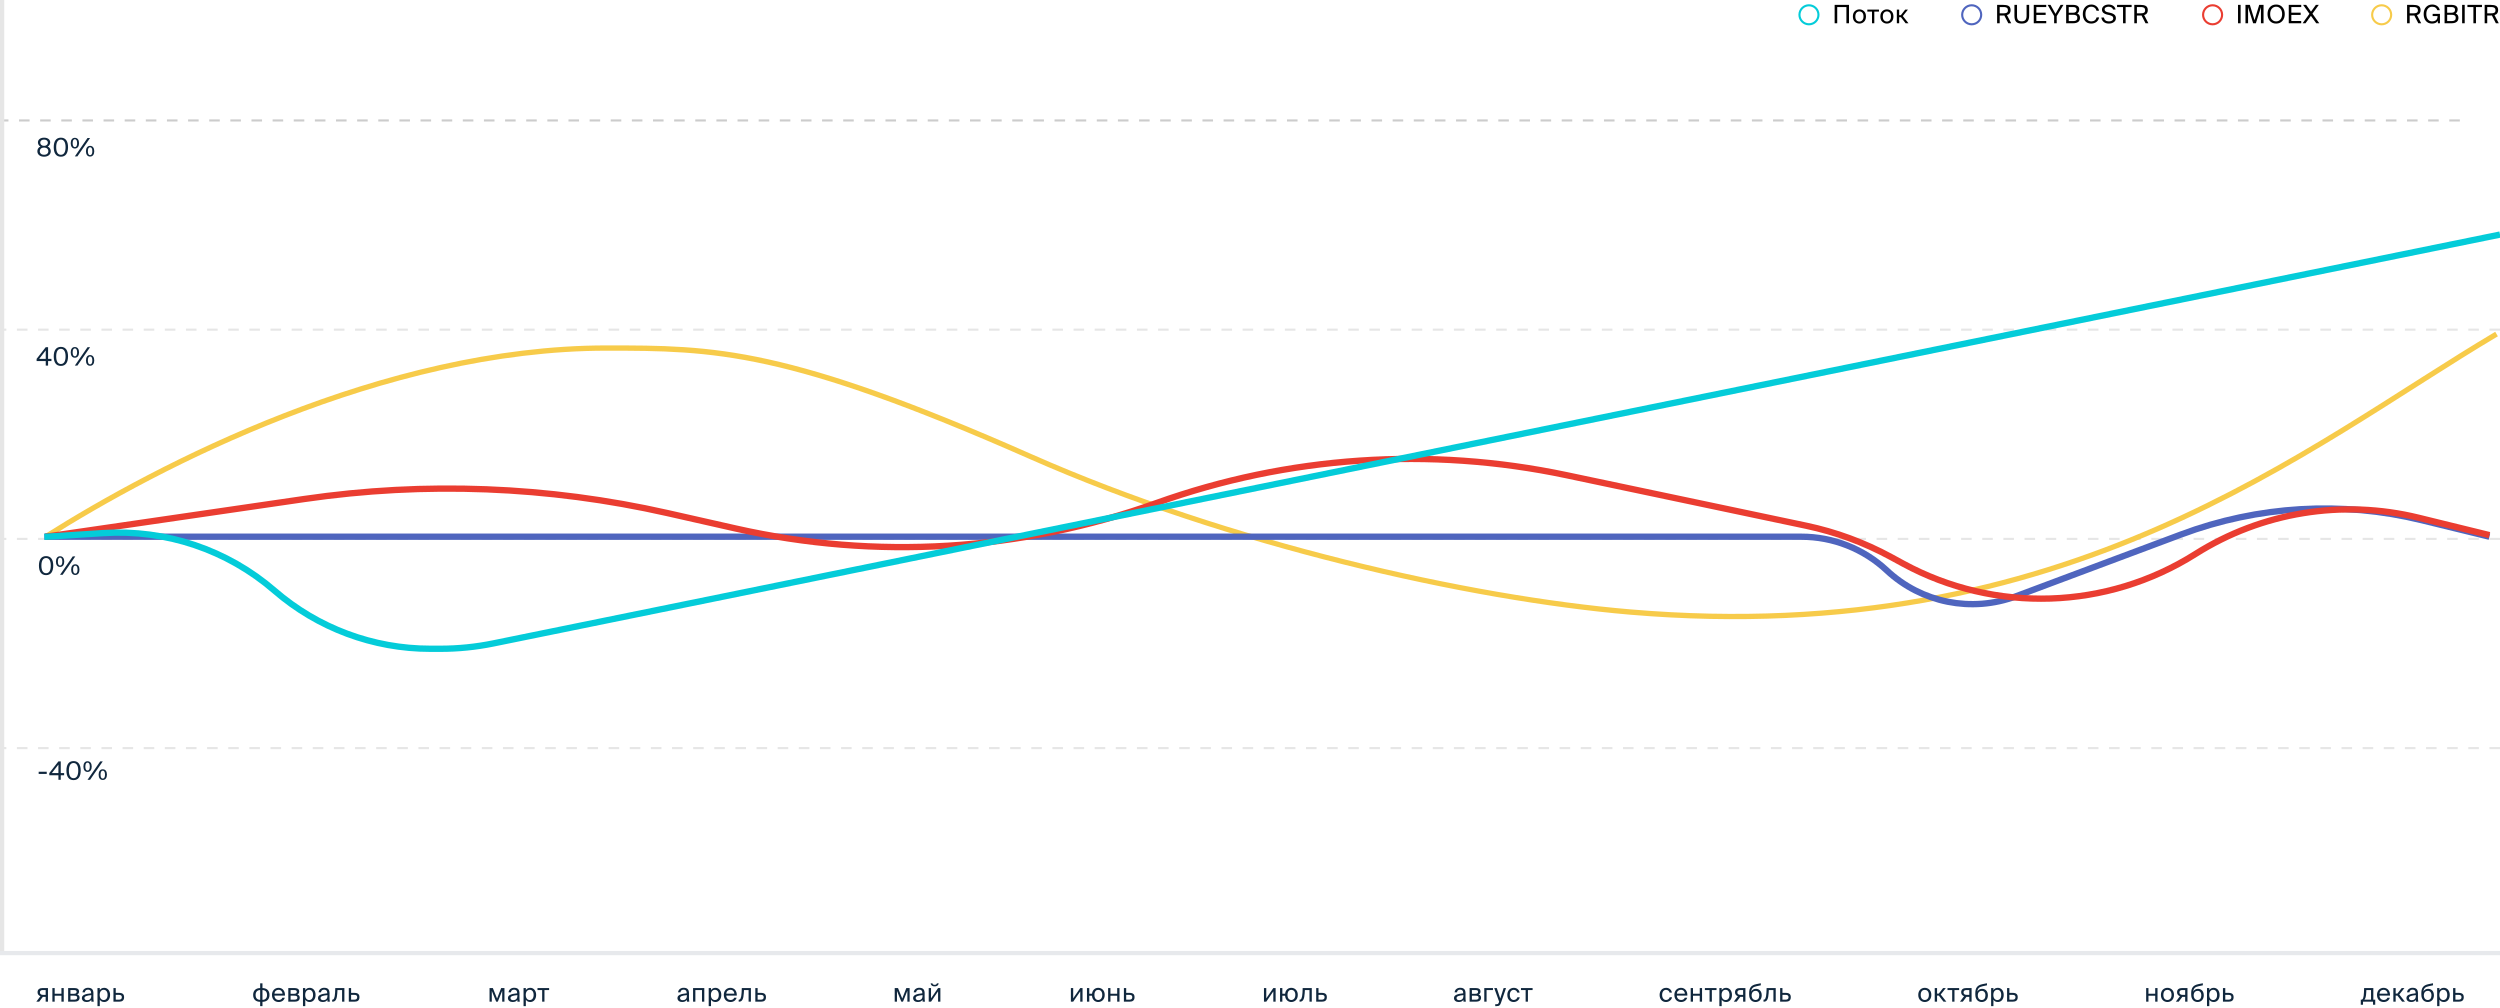 <svg width="1183" height="477" viewBox="0 0 1183 477" fill="none" xmlns="http://www.w3.org/2000/svg">
<g clip-path="url(#clip0_2348_8820)">
<path opacity="0.1" d="M1 0L1 450" stroke="black" stroke-width="2"/>
<path opacity="0.1" d="M1183 255L2 255" stroke="black" stroke-dasharray="5 5"/>
<path opacity="0.1" d="M1183 156L2 156" stroke="black" stroke-dasharray="5 5"/>
<path opacity="0.2" d="M1164 57L2 57" stroke="black" stroke-dasharray="5 5"/>
<path opacity="0.1" d="M1183 354L2 354" stroke="black" stroke-dasharray="5 5"/>
<path d="M22.258 255.034C75.339 221.473 181.754 165.958 287.036 165.958V163.435C180.999 163.435 74.082 219.328 21 252.889L22.258 255.034ZM287.036 165.958C312.445 165.958 333.703 166.084 363.011 172.519C392.319 178.954 429.677 191.823 487.161 217.183L488.167 214.912C430.557 189.426 393.073 176.556 363.514 169.996C333.954 163.435 312.445 163.435 287.036 163.435V165.958ZM487.161 217.183C581.374 258.819 695.21 284.305 771.185 290.866L771.436 288.343C695.587 281.908 582.003 256.422 488.167 214.912L487.161 217.183ZM771.185 290.866C979.234 308.53 1092.44 212.262 1182 159.145L1180.74 157C1090.93 210.244 978.479 306.007 771.436 288.343L771.185 290.866Z" fill="#F7CB4A"/>
<path d="M21 253.977H852.388C867.407 253.977 881.864 259.68 892.838 269.932V269.932C909.275 285.289 932.991 290.014 954.058 282.128L1032.1 252.917C1068.51 239.288 1108.19 236.931 1145.95 246.153L1178 253.977" stroke="#4F65BE" stroke-width="3"/>
<path d="M21.5 254L143.905 236.137C201.146 227.784 259.435 230.04 315.859 242.793L348.239 250.112C414.377 265.061 483.405 260.87 547.249 238.03V238.03C609.442 215.78 676.588 211.216 741.219 224.847L854.616 248.761C868.638 251.718 882.156 256.696 894.746 263.539L900.564 266.701C944.077 290.349 996.977 288.615 1038.85 262.17V262.17C1070.25 242.338 1108.36 236.134 1144.43 244.984L1178 253.22" stroke="#EA3D31" stroke-width="3"/>
<path d="M21 254.047L48.927 252.257C78.452 250.364 107.537 260.153 129.908 279.513V279.513C150.395 297.242 176.582 307 203.676 307H208.377C216.782 307 225.166 306.155 233.401 304.477L1183 111" stroke="#04CCD9" stroke-width="3"/>
<path d="M22.116 366.228V365.196H18.3V366.228H22.116ZM27.646 361.8V365.82H24.538L27.646 361.8ZM30.346 365.82H28.75V360.3H27.634L23.326 365.82V366.852H27.646V369H28.75V366.852H30.346V365.82ZM37.03 364.644C37.03 367.08 36.19 368.244 34.81 368.244C33.43 368.244 32.59 367.08 32.59 364.644C32.59 362.232 33.43 361.056 34.81 361.056C36.166 361.056 37.03 362.232 37.03 364.644ZM38.194 364.644C38.194 361.896 37.126 360.144 34.81 360.144C32.494 360.144 31.426 361.896 31.426 364.644C31.426 367.392 32.494 369.156 34.81 369.156C37.126 369.156 38.194 367.392 38.194 364.644ZM41.423 365.28C42.731 365.28 43.403 364.236 43.403 362.748C43.403 361.26 42.731 360.216 41.423 360.216C40.127 360.216 39.467 361.26 39.467 362.748C39.467 364.236 40.127 365.28 41.423 365.28ZM41.423 364.62C40.751 364.62 40.379 363.948 40.379 362.748C40.379 361.548 40.751 360.864 41.423 360.864C42.131 360.864 42.491 361.548 42.491 362.748C42.491 363.948 42.131 364.62 41.423 364.62ZM42.623 369L48.623 360.3H47.411L41.411 369H42.623ZM48.623 369.084C49.931 369.084 50.603 368.04 50.603 366.552C50.603 365.064 49.931 364.02 48.623 364.02C47.327 364.02 46.667 365.064 46.667 366.552C46.667 368.04 47.327 369.084 48.623 369.084ZM48.623 368.424C47.951 368.424 47.579 367.752 47.579 366.552C47.579 365.352 47.951 364.668 48.623 364.668C49.331 364.668 49.691 365.352 49.691 366.552C49.691 367.752 49.331 368.424 48.623 368.424Z" fill="#10273D"/>
<path d="M22.7 467.544H20.168C18.68 467.544 17.768 468.204 17.768 469.536C17.768 470.496 18.32 471.12 19.136 471.396L17.18 474H18.536L20.288 471.696C20.348 471.708 20.408 471.708 20.468 471.708H21.608V474H22.7V467.544ZM21.608 468.492V470.76H20.324C19.568 470.76 18.884 470.484 18.884 469.608C18.884 468.828 19.424 468.492 20.228 468.492H21.608ZM30.161 474V467.544H29.069V470.232H25.877V467.544H24.785V474H25.877V471.18H29.069V474H30.161ZM32.244 467.544V474H35.244C36.624 474 37.668 473.46 37.668 472.116C37.668 471.252 37.176 470.796 36.504 470.604C37.104 470.352 37.404 469.872 37.404 469.188C37.404 467.88 36.348 467.544 35.052 467.544H32.244ZM33.336 470.256V468.492H34.944C35.76 468.492 36.264 468.636 36.264 469.308C36.264 470.04 35.784 470.256 34.98 470.256H33.336ZM33.336 471.156H35.04C36.048 471.156 36.528 471.384 36.528 472.104C36.528 472.776 36.036 473.052 35.076 473.052H33.336V471.156ZM43.195 471.3C43.195 472.824 42.223 473.292 41.203 473.292C40.423 473.292 39.955 472.884 39.955 472.272C39.955 471.384 41.215 471.084 43.195 470.892V471.3ZM40.963 474.156C42.115 474.156 42.775 473.784 43.171 473.112C43.183 473.496 43.219 473.76 43.255 474H44.359C44.227 473.388 44.179 472.656 44.191 471.564L44.203 470.076C44.215 468.252 43.423 467.412 41.635 467.412C40.387 467.412 39.139 468.192 39.043 469.584H40.171C40.219 468.78 40.735 468.3 41.647 468.3C42.463 468.3 43.111 468.684 43.111 469.872V470.028C40.471 470.316 38.743 470.772 38.743 472.296C38.743 473.484 39.751 474.156 40.963 474.156ZM46.13 467.544V476.1H47.222V473.028C47.618 473.712 48.29 474.156 49.334 474.156C50.822 474.156 52.094 472.944 52.094 470.796C52.094 468.684 50.822 467.436 49.334 467.436C48.29 467.436 47.618 467.88 47.222 468.564V467.544H46.13ZM47.174 470.796C47.174 469.092 48.086 468.372 49.058 468.372C50.174 468.372 50.906 469.248 50.906 470.796C50.906 472.344 50.174 473.22 49.058 473.22C48.086 473.22 47.174 472.5 47.174 470.796ZM54.775 469.824V467.544H53.683V474H56.299C57.787 474 58.723 473.46 58.723 471.864C58.723 470.484 58.003 469.824 56.311 469.824H54.775ZM54.775 473.052V470.772H56.179C57.151 470.772 57.655 471.012 57.655 471.864C57.655 472.728 57.163 473.052 56.203 473.052H54.775Z" fill="#10273D"/>
<path d="M124.2 465.3H123.108V467.556C121.236 467.556 119.784 468.6 119.784 470.796C119.784 473.064 121.236 474.06 123.108 474.06V476.1H124.2V474.06C126.06 474.06 127.524 473.064 127.524 470.796C127.524 468.6 126.084 467.556 124.2 467.556V465.3ZM123.108 473.124C121.824 473.124 120.948 472.404 120.948 470.832C120.948 469.248 121.86 468.492 123.108 468.492V473.124ZM124.2 468.492C125.484 468.492 126.36 469.248 126.36 470.832C126.36 472.404 125.448 473.124 124.2 473.124V468.492ZM134.84 471.132C134.972 469.08 133.808 467.436 131.828 467.436C130.064 467.436 128.696 468.732 128.696 470.784C128.696 472.692 129.824 474.156 131.864 474.156C133.436 474.156 134.468 473.232 134.756 472.128H133.628C133.352 472.764 132.824 473.196 131.864 473.196C130.916 473.196 129.908 472.524 129.872 471.132H134.84ZM131.828 468.372C132.992 468.372 133.652 469.284 133.688 470.196H129.884C129.98 468.9 130.868 468.372 131.828 468.372ZM136.424 467.544V474H139.424C140.804 474 141.848 473.46 141.848 472.116C141.848 471.252 141.356 470.796 140.684 470.604C141.284 470.352 141.584 469.872 141.584 469.188C141.584 467.88 140.528 467.544 139.232 467.544H136.424ZM137.516 470.256V468.492H139.124C139.94 468.492 140.444 468.636 140.444 469.308C140.444 470.04 139.964 470.256 139.16 470.256H137.516ZM137.516 471.156H139.22C140.228 471.156 140.708 471.384 140.708 472.104C140.708 472.776 140.216 473.052 139.256 473.052H137.516V471.156ZM143.367 467.544V476.1H144.459V473.028C144.855 473.712 145.527 474.156 146.571 474.156C148.059 474.156 149.331 472.944 149.331 470.796C149.331 468.684 148.059 467.436 146.571 467.436C145.527 467.436 144.855 467.88 144.459 468.564V467.544H143.367ZM144.411 470.796C144.411 469.092 145.323 468.372 146.295 468.372C147.411 468.372 148.143 469.248 148.143 470.796C148.143 472.344 147.411 473.22 146.295 473.22C145.323 473.22 144.411 472.5 144.411 470.796ZM154.928 471.3C154.928 472.824 153.956 473.292 152.936 473.292C152.156 473.292 151.688 472.884 151.688 472.272C151.688 471.384 152.948 471.084 154.928 470.892V471.3ZM152.696 474.156C153.848 474.156 154.508 473.784 154.904 473.112C154.916 473.496 154.952 473.76 154.988 474H156.092C155.96 473.388 155.912 472.656 155.924 471.564L155.936 470.076C155.948 468.252 155.156 467.412 153.368 467.412C152.12 467.412 150.872 468.192 150.776 469.584H151.904C151.952 468.78 152.468 468.3 153.38 468.3C154.196 468.3 154.844 468.684 154.844 469.872V470.028C152.204 470.316 150.476 470.772 150.476 472.296C150.476 473.484 151.484 474.156 152.696 474.156ZM162.963 467.544H158.655L158.559 469.752C158.427 472.428 157.875 473.052 157.299 473.052H157.179V474H157.383C158.883 474 159.447 472.656 159.603 470.052L159.699 468.492H161.871V474H162.963V467.544ZM166.144 469.824V467.544H165.052V474H167.668C169.156 474 170.092 473.46 170.092 471.864C170.092 470.484 169.372 469.824 167.68 469.824H166.144ZM166.144 473.052V470.772H167.548C168.52 470.772 169.024 471.012 169.024 471.864C169.024 472.728 168.532 473.052 167.572 473.052H166.144Z" fill="#10273D"/>
<path d="M238.707 467.544H237.147L235.215 472.512L233.211 467.544H231.651V474H232.719V468.888L234.783 474H235.563L237.639 468.816V474H238.707V467.544ZM244.805 471.3C244.805 472.824 243.833 473.292 242.813 473.292C242.033 473.292 241.565 472.884 241.565 472.272C241.565 471.384 242.825 471.084 244.805 470.892V471.3ZM242.573 474.156C243.725 474.156 244.385 473.784 244.781 473.112C244.793 473.496 244.829 473.76 244.865 474H245.969C245.837 473.388 245.789 472.656 245.801 471.564L245.813 470.076C245.825 468.252 245.033 467.412 243.245 467.412C241.997 467.412 240.749 468.192 240.653 469.584H241.781C241.829 468.78 242.345 468.3 243.257 468.3C244.073 468.3 244.721 468.684 244.721 469.872V470.028C242.081 470.316 240.353 470.772 240.353 472.296C240.353 473.484 241.361 474.156 242.573 474.156ZM247.74 467.544V476.1H248.832V473.028C249.228 473.712 249.9 474.156 250.944 474.156C252.432 474.156 253.704 472.944 253.704 470.796C253.704 468.684 252.432 467.436 250.944 467.436C249.9 467.436 249.228 467.88 248.832 468.564V467.544H247.74ZM248.784 470.796C248.784 469.092 249.696 468.372 250.668 468.372C251.784 468.372 252.516 469.248 252.516 470.796C252.516 472.344 251.784 473.22 250.668 473.22C249.696 473.22 248.784 472.5 248.784 470.796ZM259.846 468.492V467.544H254.338V468.492H256.546V474H257.638V468.492H259.846Z" fill="#10273D"/>
<path d="M325.023 471.3C325.023 472.824 324.051 473.292 323.031 473.292C322.251 473.292 321.783 472.884 321.783 472.272C321.783 471.384 323.043 471.084 325.023 470.892V471.3ZM322.791 474.156C323.943 474.156 324.603 473.784 324.999 473.112C325.011 473.496 325.047 473.76 325.083 474H326.187C326.055 473.388 326.007 472.656 326.019 471.564L326.031 470.076C326.043 468.252 325.251 467.412 323.463 467.412C322.215 467.412 320.967 468.192 320.871 469.584H321.999C322.047 468.78 322.563 468.3 323.475 468.3C324.291 468.3 324.939 468.684 324.939 469.872V470.028C322.299 470.316 320.571 470.772 320.571 472.296C320.571 473.484 321.579 474.156 322.791 474.156ZM333.274 467.544H327.958V474H329.05V468.492H332.182V474H333.274V467.544ZM335.358 467.544V476.1H336.45V473.028C336.846 473.712 337.518 474.156 338.562 474.156C340.05 474.156 341.322 472.944 341.322 470.796C341.322 468.684 340.05 467.436 338.562 467.436C337.518 467.436 336.846 467.88 336.45 468.564V467.544H335.358ZM336.402 470.796C336.402 469.092 337.314 468.372 338.286 468.372C339.402 468.372 340.134 469.248 340.134 470.796C340.134 472.344 339.402 473.22 338.286 473.22C337.314 473.22 336.402 472.5 336.402 470.796ZM348.644 471.132C348.776 469.08 347.612 467.436 345.632 467.436C343.868 467.436 342.5 468.732 342.5 470.784C342.5 472.692 343.628 474.156 345.668 474.156C347.24 474.156 348.272 473.232 348.56 472.128H347.432C347.156 472.764 346.628 473.196 345.668 473.196C344.72 473.196 343.712 472.524 343.676 471.132H348.644ZM345.632 468.372C346.796 468.372 347.456 469.284 347.492 470.196H343.688C343.784 468.9 344.672 468.372 345.632 468.372ZM355.329 467.544H351.021L350.925 469.752C350.793 472.428 350.241 473.052 349.665 473.052H349.545V474H349.749C351.249 474 351.813 472.656 351.969 470.052L352.065 468.492H354.237V474H355.329V467.544ZM358.51 469.824V467.544H357.418V474H360.034C361.522 474 362.458 473.46 362.458 471.864C362.458 470.484 361.738 469.824 360.046 469.824H358.51ZM358.51 473.052V470.772H359.914C360.886 470.772 361.39 471.012 361.39 471.864C361.39 472.728 360.898 473.052 359.938 473.052H358.51Z" fill="#10273D"/>
<path d="M430.435 467.544H428.875L426.943 472.512L424.939 467.544H423.379V474H424.447V468.888L426.511 474H427.291L429.367 468.816V474H430.435V467.544ZM436.533 471.3C436.533 472.824 435.561 473.292 434.541 473.292C433.761 473.292 433.293 472.884 433.293 472.272C433.293 471.384 434.553 471.084 436.533 470.892V471.3ZM434.301 474.156C435.453 474.156 436.113 473.784 436.509 473.112C436.521 473.496 436.557 473.76 436.593 474H437.697C437.565 473.388 437.517 472.656 437.529 471.564L437.541 470.076C437.553 468.252 436.761 467.412 434.973 467.412C433.725 467.412 432.477 468.192 432.381 469.584H433.509C433.557 468.78 434.073 468.3 434.985 468.3C435.801 468.3 436.449 468.684 436.449 469.872V470.028C433.809 470.316 432.081 470.772 432.081 472.296C432.081 473.484 433.089 474.156 434.301 474.156ZM443.332 465.3C443.284 465.684 442.984 466.032 442.276 466.032C441.568 466.032 441.28 465.684 441.232 465.3H440.38C440.44 466.02 440.944 466.752 442.264 466.752C443.632 466.752 444.088 466.02 444.184 465.3H443.332ZM443.896 474H444.988V467.544H443.896L440.56 472.416V467.544H439.468V474H440.56L443.896 469.128V474Z" fill="#10273D"/>
<path d="M511.17 474H512.262V467.544H511.17L507.834 472.416V467.544H506.742V474H507.834L511.17 469.128V474ZM519.657 467.436C518.337 467.436 516.981 468.276 516.753 470.232H515.445V467.544H514.353V474H515.445V471.18H516.729C516.885 473.244 518.313 474.156 519.657 474.156C521.157 474.156 522.753 473.136 522.753 470.796C522.753 468.456 521.157 467.436 519.657 467.436ZM519.657 473.196C518.757 473.196 517.881 472.524 517.881 470.796C517.881 469.032 518.757 468.396 519.657 468.396C520.653 468.396 521.589 469.068 521.589 470.796C521.589 472.452 520.653 473.196 519.657 473.196ZM529.743 474V467.544H528.651V470.232H525.459V467.544H524.367V474H525.459V471.18H528.651V474H529.743ZM532.918 469.824V467.544H531.826V474H534.442C535.93 474 536.866 473.46 536.866 471.864C536.866 470.484 536.146 469.824 534.454 469.824H532.918ZM532.918 473.052V470.772H534.322C535.294 470.772 535.798 471.012 535.798 471.864C535.798 472.728 535.306 473.052 534.346 473.052H532.918Z" fill="#10273D"/>
<path d="M602.534 474H603.626V467.544H602.534L599.198 472.416V467.544H598.106V474H599.198L602.534 469.128V474ZM611.021 467.436C609.701 467.436 608.345 468.276 608.117 470.232H606.809V467.544H605.717V474H606.809V471.18H608.093C608.249 473.244 609.677 474.156 611.021 474.156C612.521 474.156 614.117 473.136 614.117 470.796C614.117 468.456 612.521 467.436 611.021 467.436ZM611.021 473.196C610.121 473.196 609.245 472.524 609.245 470.796C609.245 469.032 610.121 468.396 611.021 468.396C612.017 468.396 612.953 469.068 612.953 470.796C612.953 472.452 612.017 473.196 611.021 473.196ZM620.736 467.544H616.428L616.332 469.752C616.2 472.428 615.648 473.052 615.072 473.052H614.952V474H615.156C616.656 474 617.22 472.656 617.376 470.052L617.472 468.492H619.644V474H620.736V467.544ZM623.918 469.824V467.544H622.826V474H625.442C626.93 474 627.866 473.46 627.866 471.864C627.866 470.484 627.146 469.824 625.454 469.824H623.918ZM623.918 473.052V470.772H625.322C626.294 470.772 626.798 471.012 626.798 471.864C626.798 472.728 626.306 473.052 625.346 473.052H623.918Z" fill="#10273D"/>
<path d="M692.477 471.3C692.477 472.824 691.505 473.292 690.485 473.292C689.705 473.292 689.237 472.884 689.237 472.272C689.237 471.384 690.497 471.084 692.477 470.892V471.3ZM690.245 474.156C691.397 474.156 692.057 473.784 692.453 473.112C692.465 473.496 692.501 473.76 692.537 474H693.641C693.509 473.388 693.461 472.656 693.473 471.564L693.485 470.076C693.497 468.252 692.705 467.412 690.917 467.412C689.669 467.412 688.421 468.192 688.325 469.584H689.453C689.501 468.78 690.017 468.3 690.929 468.3C691.745 468.3 692.393 468.684 692.393 469.872V470.028C689.753 470.316 688.025 470.772 688.025 472.296C688.025 473.484 689.033 474.156 690.245 474.156ZM695.413 467.544V474H698.413C699.793 474 700.837 473.46 700.837 472.116C700.837 471.252 700.345 470.796 699.673 470.604C700.273 470.352 700.573 469.872 700.573 469.188C700.573 467.88 699.517 467.544 698.221 467.544H695.413ZM696.505 470.256V468.492H698.113C698.929 468.492 699.433 468.636 699.433 469.308C699.433 470.04 698.953 470.256 698.149 470.256H696.505ZM696.505 471.156H698.209C699.217 471.156 699.697 471.384 699.697 472.104C699.697 472.776 699.205 473.052 698.245 473.052H696.505V471.156ZM706.472 468.492V467.544H702.356V474H703.448V468.492H706.472ZM707.544 476.1H708.108C709.56 476.1 709.872 475.668 710.352 474.276L712.656 467.544H711.516L709.92 472.524L708.276 467.544H707.064L709.392 474L709.344 474.132C709.056 475.14 708.708 475.188 707.988 475.188H707.544V476.1ZM716.374 467.436C714.466 467.436 713.254 468.864 713.254 470.784C713.254 472.752 714.406 474.156 716.266 474.156C717.778 474.156 718.918 473.112 719.146 471.9H718.018C717.862 472.572 717.226 473.196 716.302 473.196C715.342 473.196 714.442 472.404 714.442 470.772C714.442 469.152 715.342 468.396 716.302 468.396C717.154 468.396 717.814 468.936 717.97 469.704H719.074C718.918 468.6 717.958 467.436 716.374 467.436ZM725.23 468.492V467.544H719.722V468.492H721.93V474H723.022V468.492H725.23Z" fill="#10273D"/>
<path d="M788.449 467.436C786.541 467.436 785.329 468.864 785.329 470.784C785.329 472.752 786.481 474.156 788.341 474.156C789.853 474.156 790.993 473.112 791.221 471.9H790.093C789.937 472.572 789.301 473.196 788.377 473.196C787.417 473.196 786.517 472.404 786.517 470.772C786.517 469.152 787.417 468.396 788.377 468.396C789.229 468.396 789.889 468.936 790.045 469.704H791.149C790.993 468.6 790.033 467.436 788.449 467.436ZM798.451 471.132C798.583 469.08 797.419 467.436 795.439 467.436C793.675 467.436 792.307 468.732 792.307 470.784C792.307 472.692 793.435 474.156 795.475 474.156C797.047 474.156 798.079 473.232 798.367 472.128H797.239C796.963 472.764 796.435 473.196 795.475 473.196C794.527 473.196 793.519 472.524 793.483 471.132H798.451ZM795.439 468.372C796.603 468.372 797.263 469.284 797.299 470.196H793.495C793.591 468.9 794.479 468.372 795.439 468.372ZM805.412 474V467.544H804.32V470.232H801.128V467.544H800.036V474H801.128V471.18H804.32V474H805.412ZM812.259 468.492V467.544H806.751V468.492H808.959V474H810.051V468.492H812.259ZM813.606 467.544V476.1H814.698V473.028C815.094 473.712 815.766 474.156 816.81 474.156C818.298 474.156 819.57 472.944 819.57 470.796C819.57 468.684 818.298 467.436 816.81 467.436C815.766 467.436 815.094 467.88 814.698 468.564V467.544H813.606ZM814.65 470.796C814.65 469.092 815.562 468.372 816.534 468.372C817.65 468.372 818.382 469.248 818.382 470.796C818.382 472.344 817.65 473.22 816.534 473.22C815.562 473.22 814.65 472.5 814.65 470.796ZM825.934 467.544H823.402C821.914 467.544 821.002 468.204 821.002 469.536C821.002 470.496 821.554 471.12 822.37 471.396L820.414 474H821.77L823.522 471.696C823.582 471.708 823.642 471.708 823.702 471.708H824.842V474H825.934V467.544ZM824.842 468.492V470.76H823.558C822.802 470.76 822.118 470.484 822.118 469.608C822.118 468.828 822.658 468.492 823.462 468.492H824.842ZM830.923 467.916C829.963 467.916 829.099 468.336 828.667 469.236C828.823 467.628 829.579 467.04 831.151 466.692L833.215 466.248V465.276L831.091 465.696C828.499 466.212 827.731 467.568 827.695 469.896V470.64C827.695 472.992 829.063 474.156 830.731 474.156C832.315 474.156 833.647 473.052 833.647 470.976C833.647 468.936 832.387 467.916 830.923 467.916ZM830.731 473.208C829.639 473.208 828.871 472.356 828.871 470.988C828.871 469.536 829.759 468.864 830.743 468.864C831.739 468.864 832.483 469.584 832.483 471C832.483 472.404 831.787 473.208 830.731 473.208ZM840.273 467.544H835.965L835.869 469.752C835.737 472.428 835.185 473.052 834.609 473.052H834.489V474H834.693C836.193 474 836.757 472.656 836.913 470.052L837.009 468.492H839.181V474H840.273V467.544ZM843.455 469.824V467.544H842.363V474H844.979C846.467 474 847.403 473.46 847.403 471.864C847.403 470.484 846.683 469.824 844.991 469.824H843.455ZM843.455 473.052V470.772H844.859C845.831 470.772 846.335 471.012 846.335 471.864C846.335 472.728 845.843 473.052 844.883 473.052H843.455Z" fill="#10273D"/>
<path d="M908.881 470.796C908.881 469.032 909.817 468.396 910.813 468.396C911.809 468.396 912.745 469.068 912.745 470.796C912.745 472.452 911.809 473.196 910.813 473.196C909.817 473.196 908.881 472.524 908.881 470.796ZM910.813 467.436C909.313 467.436 907.717 468.456 907.717 470.796C907.717 473.136 909.313 474.156 910.813 474.156C912.313 474.156 913.909 473.136 913.909 470.796C913.909 468.456 912.313 467.436 910.813 467.436ZM919.667 474H921.023L918.335 470.592L920.771 467.544H919.475L917.423 470.184H916.619V467.544H915.515V474H916.619V471.132H917.447L919.667 474ZM927.07 468.492V467.544H921.562V468.492H923.77V474H924.862V468.492H927.07ZM932.959 467.544H930.427C928.939 467.544 928.027 468.204 928.027 469.536C928.027 470.496 928.579 471.12 929.395 471.396L927.439 474H928.795L930.547 471.696C930.607 471.708 930.667 471.708 930.727 471.708H931.867V474H932.959V467.544ZM931.867 468.492V470.76H930.583C929.827 470.76 929.143 470.484 929.143 469.608C929.143 468.828 929.683 468.492 930.487 468.492H931.867ZM937.948 467.916C936.988 467.916 936.124 468.336 935.692 469.236C935.848 467.628 936.604 467.04 938.176 466.692L940.24 466.248V465.276L938.116 465.696C935.524 466.212 934.756 467.568 934.72 469.896V470.64C934.72 472.992 936.088 474.156 937.756 474.156C939.34 474.156 940.672 473.052 940.672 470.976C940.672 468.936 939.412 467.916 937.948 467.916ZM937.756 473.208C936.664 473.208 935.896 472.356 935.896 470.988C935.896 469.536 936.784 468.864 937.768 468.864C938.764 468.864 939.508 469.584 939.508 471C939.508 472.404 938.812 473.208 937.756 473.208ZM942.198 467.544V476.1H943.29V473.028C943.686 473.712 944.358 474.156 945.402 474.156C946.89 474.156 948.162 472.944 948.162 470.796C948.162 468.684 946.89 467.436 945.402 467.436C944.358 467.436 943.686 467.88 943.29 468.564V467.544H942.198ZM943.242 470.796C943.242 469.092 944.154 468.372 945.126 468.372C946.242 468.372 946.974 469.248 946.974 470.796C946.974 472.344 946.242 473.22 945.126 473.22C944.154 473.22 943.242 472.5 943.242 470.796ZM950.842 469.824V467.544H949.75V474H952.366C953.854 474 954.79 473.46 954.79 471.864C954.79 470.484 954.07 469.824 952.378 469.824H950.842ZM950.842 473.052V470.772H952.246C953.218 470.772 953.722 471.012 953.722 471.864C953.722 472.728 953.23 473.052 952.27 473.052H950.842Z" fill="#10273D"/>
<path d="M1020.94 474V467.544H1019.84V470.232H1016.65V467.544H1015.56V474H1016.65V471.18H1019.84V474H1020.94ZM1023.7 470.796C1023.7 469.032 1024.64 468.396 1025.63 468.396C1026.63 468.396 1027.57 469.068 1027.57 470.796C1027.57 472.452 1026.63 473.196 1025.63 473.196C1024.64 473.196 1023.7 472.524 1023.7 470.796ZM1025.63 467.436C1024.13 467.436 1022.54 468.456 1022.54 470.796C1022.54 473.136 1024.13 474.156 1025.63 474.156C1027.13 474.156 1028.73 473.136 1028.73 470.796C1028.73 468.456 1027.13 467.436 1025.63 467.436ZM1035.11 467.544H1032.58C1031.09 467.544 1030.18 468.204 1030.18 469.536C1030.18 470.496 1030.73 471.12 1031.55 471.396L1029.59 474H1030.95L1032.7 471.696C1032.76 471.708 1032.82 471.708 1032.88 471.708H1034.02V474H1035.11V467.544ZM1034.02 468.492V470.76H1032.74C1031.98 470.76 1031.3 470.484 1031.3 469.608C1031.3 468.828 1031.84 468.492 1032.64 468.492H1034.02ZM1040.1 467.916C1039.14 467.916 1038.28 468.336 1037.85 469.236C1038 467.628 1038.76 467.04 1040.33 466.692L1042.39 466.248V465.276L1040.27 465.696C1037.68 466.212 1036.91 467.568 1036.87 469.896V470.64C1036.87 472.992 1038.24 474.156 1039.91 474.156C1041.49 474.156 1042.83 473.052 1042.83 470.976C1042.83 468.936 1041.57 467.916 1040.1 467.916ZM1039.91 473.208C1038.82 473.208 1038.05 472.356 1038.05 470.988C1038.05 469.536 1038.94 468.864 1039.92 468.864C1040.92 468.864 1041.66 469.584 1041.66 471C1041.66 472.404 1040.97 473.208 1039.91 473.208ZM1044.35 467.544V476.1H1045.44V473.028C1045.84 473.712 1046.51 474.156 1047.56 474.156C1049.04 474.156 1050.32 472.944 1050.32 470.796C1050.32 468.684 1049.04 467.436 1047.56 467.436C1046.51 467.436 1045.84 467.88 1045.44 468.564V467.544H1044.35ZM1045.4 470.796C1045.4 469.092 1046.31 468.372 1047.28 468.372C1048.4 468.372 1049.13 469.248 1049.13 470.796C1049.13 472.344 1048.4 473.22 1047.28 473.22C1046.31 473.22 1045.4 472.5 1045.4 470.796ZM1053 469.824V467.544H1051.9V474H1054.52C1056.01 474 1056.94 473.46 1056.94 471.864C1056.94 470.484 1056.22 469.824 1054.53 469.824H1053ZM1053 473.052V470.772H1054.4C1055.37 470.772 1055.88 471.012 1055.88 471.864C1055.88 472.728 1055.38 473.052 1054.42 473.052H1053Z" fill="#10273D"/>
<path d="M1123.96 473.052H1123.06V467.544H1118.7L1118.62 469.62C1118.52 472.092 1118.14 473.052 1117.41 473.052H1117.12V475.428H1118.18V474H1122.9V475.428H1123.96V473.052ZM1121.97 473.052H1118.82C1119.33 472.572 1119.6 471.636 1119.7 469.728L1119.76 468.492H1121.97V473.052ZM1130.94 471.132C1131.07 469.08 1129.91 467.436 1127.93 467.436C1126.16 467.436 1124.8 468.732 1124.8 470.784C1124.8 472.692 1125.92 474.156 1127.96 474.156C1129.54 474.156 1130.57 473.232 1130.86 472.128H1129.73C1129.45 472.764 1128.92 473.196 1127.96 473.196C1127.02 473.196 1126.01 472.524 1125.97 471.132H1130.94ZM1127.93 468.372C1129.09 468.372 1129.75 469.284 1129.79 470.196H1125.98C1126.08 468.9 1126.97 468.372 1127.93 468.372ZM1136.68 474H1138.03L1135.35 470.592L1137.78 467.544H1136.49L1134.43 470.184H1133.63V467.544H1132.53V474H1133.63V471.132H1134.46L1136.68 474ZM1143.17 471.3C1143.17 472.824 1142.2 473.292 1141.18 473.292C1140.4 473.292 1139.93 472.884 1139.93 472.272C1139.93 471.384 1141.19 471.084 1143.17 470.892V471.3ZM1140.94 474.156C1142.09 474.156 1142.75 473.784 1143.15 473.112C1143.16 473.496 1143.2 473.76 1143.23 474H1144.34C1144.2 473.388 1144.16 472.656 1144.17 471.564L1144.18 470.076C1144.19 468.252 1143.4 467.412 1141.61 467.412C1140.36 467.412 1139.12 468.192 1139.02 469.584H1140.15C1140.2 468.78 1140.71 468.3 1141.62 468.3C1142.44 468.3 1143.09 468.684 1143.09 469.872V470.028C1140.45 470.316 1138.72 470.772 1138.72 472.296C1138.72 473.484 1139.73 474.156 1140.94 474.156ZM1149.01 467.916C1148.05 467.916 1147.19 468.336 1146.75 469.236C1146.91 467.628 1147.67 467.04 1149.24 466.692L1151.3 466.248V465.276L1149.18 465.696C1146.59 466.212 1145.82 467.568 1145.78 469.896V470.64C1145.78 472.992 1147.15 474.156 1148.82 474.156C1150.4 474.156 1151.73 473.052 1151.73 470.976C1151.73 468.936 1150.47 467.916 1149.01 467.916ZM1148.82 473.208C1147.73 473.208 1146.96 472.356 1146.96 470.988C1146.96 469.536 1147.85 468.864 1148.83 468.864C1149.83 468.864 1150.57 469.584 1150.57 471C1150.57 472.404 1149.87 473.208 1148.82 473.208ZM1153.26 467.544V476.1H1154.35V473.028C1154.75 473.712 1155.42 474.156 1156.46 474.156C1157.95 474.156 1159.22 472.944 1159.22 470.796C1159.22 468.684 1157.95 467.436 1156.46 467.436C1155.42 467.436 1154.75 467.88 1154.35 468.564V467.544H1153.26ZM1154.3 470.796C1154.3 469.092 1155.22 468.372 1156.19 468.372C1157.3 468.372 1158.04 469.248 1158.04 470.796C1158.04 472.344 1157.3 473.22 1156.19 473.22C1155.22 473.22 1154.3 472.5 1154.3 470.796ZM1161.91 469.824V467.544H1160.81V474H1163.43C1164.92 474 1165.85 473.46 1165.85 471.864C1165.85 470.484 1165.13 469.824 1163.44 469.824H1161.91ZM1161.91 473.052V470.772H1163.31C1164.28 470.772 1164.79 471.012 1164.79 471.864C1164.79 472.728 1164.29 473.052 1163.33 473.052H1161.91Z" fill="#10273D"/>
<path d="M24.03 267.644C24.03 270.08 23.19 271.244 21.81 271.244C20.43 271.244 19.59 270.08 19.59 267.644C19.59 265.232 20.43 264.056 21.81 264.056C23.166 264.056 24.03 265.232 24.03 267.644ZM25.194 267.644C25.194 264.896 24.126 263.144 21.81 263.144C19.494 263.144 18.426 264.896 18.426 267.644C18.426 270.392 19.494 272.156 21.81 272.156C24.126 272.156 25.194 270.392 25.194 267.644ZM28.423 268.28C29.731 268.28 30.403 267.236 30.403 265.748C30.403 264.26 29.731 263.216 28.423 263.216C27.127 263.216 26.467 264.26 26.467 265.748C26.467 267.236 27.127 268.28 28.423 268.28ZM28.423 267.62C27.751 267.62 27.379 266.948 27.379 265.748C27.379 264.548 27.751 263.864 28.423 263.864C29.131 263.864 29.491 264.548 29.491 265.748C29.491 266.948 29.131 267.62 28.423 267.62ZM29.623 272L35.623 263.3H34.411L28.411 272H29.623ZM35.623 272.084C36.931 272.084 37.603 271.04 37.603 269.552C37.603 268.064 36.931 267.02 35.623 267.02C34.327 267.02 33.667 268.064 33.667 269.552C33.667 271.04 34.327 272.084 35.623 272.084ZM35.623 271.424C34.951 271.424 34.579 270.752 34.579 269.552C34.579 268.352 34.951 267.668 35.623 267.668C36.331 267.668 36.691 268.352 36.691 269.552C36.691 270.752 36.331 271.424 35.623 271.424Z" fill="#10273D"/>
<path d="M21.646 165.8V169.82H18.538L21.646 165.8ZM24.346 169.82H22.75V164.3H21.634L17.326 169.82V170.852H21.646V173H22.75V170.852H24.346V169.82ZM31.03 168.644C31.03 171.08 30.19 172.244 28.81 172.244C27.43 172.244 26.59 171.08 26.59 168.644C26.59 166.232 27.43 165.056 28.81 165.056C30.166 165.056 31.03 166.232 31.03 168.644ZM32.194 168.644C32.194 165.896 31.126 164.144 28.81 164.144C26.494 164.144 25.426 165.896 25.426 168.644C25.426 171.392 26.494 173.156 28.81 173.156C31.126 173.156 32.194 171.392 32.194 168.644ZM35.423 169.28C36.731 169.28 37.403 168.236 37.403 166.748C37.403 165.26 36.731 164.216 35.423 164.216C34.127 164.216 33.467 165.26 33.467 166.748C33.467 168.236 34.127 169.28 35.423 169.28ZM35.423 168.62C34.751 168.62 34.379 167.948 34.379 166.748C34.379 165.548 34.751 164.864 35.423 164.864C36.131 164.864 36.491 165.548 36.491 166.748C36.491 167.948 36.131 168.62 35.423 168.62ZM36.623 173L42.623 164.3H41.411L35.411 173H36.623ZM42.623 173.084C43.931 173.084 44.603 172.04 44.603 170.552C44.603 169.064 43.931 168.02 42.623 168.02C41.327 168.02 40.667 169.064 40.667 170.552C40.667 172.04 41.327 173.084 42.623 173.084ZM42.623 172.424C41.951 172.424 41.579 171.752 41.579 170.552C41.579 169.352 41.951 168.668 42.623 168.668C43.331 168.668 43.691 169.352 43.691 170.552C43.691 171.752 43.331 172.424 42.623 172.424Z" fill="#10273D"/>
<path d="M20.854 65.144C19.078 65.144 17.95 66.08 17.95 67.364C17.95 68.084 18.286 68.888 19.15 69.368C18.01 69.812 17.674 70.772 17.674 71.552C17.674 73.22 19.066 74.156 20.854 74.156C22.63 74.156 24.022 73.22 24.022 71.552C24.022 70.76 23.674 69.812 22.558 69.368C23.422 68.888 23.758 68.084 23.758 67.364C23.758 66.08 22.63 65.144 20.854 65.144ZM20.854 69.824C22.09 69.824 22.87 70.532 22.87 71.552C22.87 72.572 22.09 73.244 20.854 73.244C19.606 73.244 18.838 72.572 18.838 71.552C18.838 70.532 19.606 69.824 20.854 69.824ZM22.654 67.496C22.654 68.372 21.946 69.02 20.854 69.02C19.762 69.02 19.042 68.372 19.042 67.496C19.042 66.632 19.75 66.056 20.854 66.056C21.946 66.056 22.654 66.632 22.654 67.496ZM31.03 69.644C31.03 72.08 30.19 73.244 28.81 73.244C27.43 73.244 26.59 72.08 26.59 69.644C26.59 67.232 27.43 66.056 28.81 66.056C30.166 66.056 31.03 67.232 31.03 69.644ZM32.194 69.644C32.194 66.896 31.126 65.144 28.81 65.144C26.494 65.144 25.426 66.896 25.426 69.644C25.426 72.392 26.494 74.156 28.81 74.156C31.126 74.156 32.194 72.392 32.194 69.644ZM35.423 70.28C36.731 70.28 37.403 69.236 37.403 67.748C37.403 66.26 36.731 65.216 35.423 65.216C34.127 65.216 33.467 66.26 33.467 67.748C33.467 69.236 34.127 70.28 35.423 70.28ZM35.423 69.62C34.751 69.62 34.379 68.948 34.379 67.748C34.379 66.548 34.751 65.864 35.423 65.864C36.131 65.864 36.491 66.548 36.491 67.748C36.491 68.948 36.131 69.62 35.423 69.62ZM36.623 74L42.623 65.3H41.411L35.411 74H36.623ZM42.623 74.084C43.931 74.084 44.603 73.04 44.603 71.552C44.603 70.064 43.931 69.02 42.623 69.02C41.327 69.02 40.667 70.064 40.667 71.552C40.667 73.04 41.327 74.084 42.623 74.084ZM42.623 73.424C41.951 73.424 41.579 72.752 41.579 71.552C41.579 70.352 41.951 69.668 42.623 69.668C43.331 69.668 43.691 70.352 43.691 71.552C43.691 72.752 43.331 73.424 42.623 73.424Z" fill="#10273D"/>
<path opacity="0.1" d="M1183 451H0" stroke="#10273D" stroke-width="2"/>
<circle cx="856" cy="7" r="4.5" stroke="#04CCD9"/>
<path d="M874.944 11H873.72V3.356H869.376V11H868.152V2.3H874.944V11ZM877.942 7.796C877.942 8.604 878.126 9.208 878.494 9.608C878.862 10 879.322 10.196 879.874 10.196C880.418 10.196 880.874 9.992 881.242 9.584C881.618 9.176 881.806 8.58 881.806 7.796C881.806 6.988 881.622 6.388 881.254 5.996C880.886 5.596 880.426 5.396 879.874 5.396C879.322 5.396 878.862 5.592 878.494 5.984C878.126 6.368 877.942 6.972 877.942 7.796ZM877.702 5.3C878.318 4.724 879.042 4.436 879.874 4.436C880.706 4.436 881.43 4.724 882.046 5.3C882.662 5.876 882.97 6.708 882.97 7.796C882.97 8.884 882.662 9.716 882.046 10.292C881.43 10.868 880.706 11.156 879.874 11.156C879.042 11.156 878.318 10.868 877.702 10.292C877.086 9.716 876.778 8.884 876.778 7.796C876.778 6.708 877.086 5.876 877.702 5.3ZM889.129 5.492H886.921V11H885.829V5.492H883.621V4.544H889.129V5.492ZM890.949 7.796C890.949 8.604 891.133 9.208 891.501 9.608C891.869 10 892.329 10.196 892.881 10.196C893.425 10.196 893.881 9.992 894.249 9.584C894.625 9.176 894.813 8.58 894.813 7.796C894.813 6.988 894.629 6.388 894.261 5.996C893.893 5.596 893.433 5.396 892.881 5.396C892.329 5.396 891.869 5.592 891.501 5.984C891.133 6.368 890.949 6.972 890.949 7.796ZM890.709 5.3C891.325 4.724 892.049 4.436 892.881 4.436C893.713 4.436 894.437 4.724 895.053 5.3C895.669 5.876 895.977 6.708 895.977 7.796C895.977 8.884 895.669 9.716 895.053 10.292C894.437 10.868 893.713 11.156 892.881 11.156C892.049 11.156 891.325 10.868 890.709 10.292C890.093 9.716 889.785 8.884 889.785 7.796C889.785 6.708 890.093 5.876 890.709 5.3ZM901.735 11L899.515 8.132H898.687V11H897.583V4.544H898.687V7.184H899.491L901.543 4.544H902.839L900.403 7.592L903.091 11H901.735Z" fill="black"/>
<circle cx="933" cy="7" r="4.5" stroke="#4F65BE"/>
<path d="M950.336 11L948.452 7.328C948.3 7.336 948.08 7.34 947.792 7.34H946.256V11H945.032V2.3H947.792C948.368 2.3 948.856 2.336 949.256 2.408C949.664 2.472 950.04 2.592 950.384 2.768C950.728 2.944 950.984 3.204 951.152 3.548C951.328 3.884 951.416 4.304 951.416 4.808C951.416 6.048 950.84 6.824 949.688 7.136L951.704 11H950.336ZM947.888 3.332H946.256V6.308H947.888C948.256 6.308 948.556 6.296 948.788 6.272C949.028 6.24 949.26 6.176 949.484 6.08C949.716 5.984 949.884 5.832 949.988 5.624C950.1 5.416 950.156 5.152 950.156 4.832C950.156 4.568 950.116 4.344 950.036 4.16C949.956 3.976 949.852 3.832 949.724 3.728C949.604 3.616 949.44 3.532 949.232 3.476C949.024 3.412 948.82 3.372 948.62 3.356C948.42 3.34 948.176 3.332 947.888 3.332ZM953.226 2.3H954.45V7.592C954.45 8.464 954.622 9.1 954.966 9.5C955.318 9.9 955.894 10.1 956.694 10.1C957.502 10.1 958.082 9.884 958.434 9.452C958.794 9.012 958.974 8.348 958.974 7.46V2.3H960.198V7.364C960.198 8.66 959.922 9.616 959.37 10.232C958.826 10.848 957.934 11.156 956.694 11.156C955.47 11.156 954.586 10.876 954.042 10.316C953.498 9.748 953.226 8.796 953.226 7.46V2.3ZM962.375 11V2.3H968.279V3.356H963.599V5.996H968.003V7.052H963.599V9.944H968.279V11H962.375ZM968.943 2.3H970.287L972.663 6.548L975.087 2.3H976.431L973.239 7.628V11H972.015V7.604L968.943 2.3ZM977.703 11V2.3H980.835C982.875 2.3 983.895 3.016 983.895 4.448C983.895 4.864 983.811 5.248 983.643 5.6C983.475 5.944 983.239 6.2 982.935 6.368C983.815 6.736 984.255 7.424 984.255 8.432C984.255 9.304 983.967 9.952 983.391 10.376C982.823 10.792 982.071 11 981.135 11H977.703ZM978.927 6.992V9.968H981.147C982.379 9.968 982.995 9.46 982.995 8.444C982.995 7.94 982.839 7.572 982.527 7.34C982.215 7.108 981.731 6.992 981.075 6.992H978.927ZM978.927 3.332V6.02H981.027C982.115 6.02 982.659 5.552 982.659 4.616C982.659 4.184 982.515 3.864 982.227 3.656C981.939 3.44 981.539 3.332 981.027 3.332H978.927ZM992.113 8.228H993.301C993.117 9.164 992.685 9.888 992.005 10.4C991.325 10.904 990.501 11.156 989.533 11.156C988.309 11.156 987.345 10.74 986.641 9.908C985.937 9.068 985.585 7.976 985.585 6.632C985.585 5.288 985.953 4.204 986.689 3.38C987.425 2.556 988.405 2.144 989.629 2.144C990.541 2.144 991.325 2.404 991.981 2.924C992.637 3.436 993.061 4.152 993.253 5.072H992.065C991.937 4.504 991.653 4.048 991.213 3.704C990.781 3.352 990.233 3.176 989.569 3.176C988.769 3.176 988.113 3.48 987.601 4.088C987.089 4.696 986.833 5.544 986.833 6.632C986.833 7.72 987.089 8.576 987.601 9.2C988.113 9.816 988.781 10.124 989.605 10.124C990.277 10.124 990.825 9.956 991.249 9.62C991.681 9.276 991.969 8.812 992.113 8.228ZM994.651 4.52C994.651 4 994.819 3.552 995.155 3.176C995.491 2.8 995.887 2.536 996.343 2.384C996.807 2.224 997.291 2.144 997.795 2.144C998.635 2.144 999.351 2.344 999.943 2.744C1000.54 3.136 1000.93 3.728 1001.1 4.52H999.907C999.771 4.056 999.499 3.716 999.091 3.5C998.683 3.284 998.235 3.176 997.747 3.176C997.315 3.176 996.899 3.28 996.499 3.488C996.099 3.696 995.899 4.016 995.899 4.448C995.899 5.128 996.371 5.572 997.315 5.78L998.323 6.008C998.635 6.072 998.907 6.14 999.139 6.212C999.379 6.284 999.639 6.388 999.919 6.524C1000.2 6.66 1000.43 6.812 1000.6 6.98C1000.79 7.148 1000.94 7.368 1001.06 7.64C1001.19 7.912 1001.25 8.216 1001.25 8.552C1001.25 9.36 1000.93 9.996 1000.28 10.46C999.639 10.924 998.859 11.156 997.939 11.156C996.923 11.156 996.099 10.9 995.467 10.388C994.843 9.876 994.475 9.18 994.363 8.3H995.563C995.795 9.516 996.595 10.124 997.963 10.124C998.603 10.124 999.099 9.992 999.451 9.728C999.811 9.456 999.991 9.1 999.991 8.66C999.991 8.228 999.831 7.9 999.511 7.676C999.191 7.452 998.727 7.268 998.119 7.124L997.039 6.896C996.351 6.744 995.779 6.476 995.323 6.092C994.875 5.708 994.651 5.184 994.651 4.52ZM1004.62 11V3.356H1001.79V2.3H1008.68V3.356H1005.85V11H1004.62ZM1015.26 11L1013.37 7.328C1013.22 7.336 1013 7.34 1012.71 7.34H1011.18V11H1009.95V2.3H1012.71C1013.29 2.3 1013.78 2.336 1014.18 2.408C1014.58 2.472 1014.96 2.592 1015.3 2.768C1015.65 2.944 1015.9 3.204 1016.07 3.548C1016.25 3.884 1016.34 4.304 1016.34 4.808C1016.34 6.048 1015.76 6.824 1014.61 7.136L1016.62 11H1015.26ZM1012.81 3.332H1011.18V6.308H1012.81C1013.18 6.308 1013.48 6.296 1013.71 6.272C1013.95 6.24 1014.18 6.176 1014.4 6.08C1014.64 5.984 1014.8 5.832 1014.91 5.624C1015.02 5.416 1015.08 5.152 1015.08 4.832C1015.08 4.568 1015.04 4.344 1014.96 4.16C1014.88 3.976 1014.77 3.832 1014.64 3.728C1014.52 3.616 1014.36 3.532 1014.15 3.476C1013.94 3.412 1013.74 3.372 1013.54 3.356C1013.34 3.34 1013.1 3.332 1012.81 3.332Z" fill="black"/>
<circle cx="1047" cy="7" r="4.5" stroke="#EA3D31"/>
<path d="M1060.26 2.3V11H1059.03V2.3H1060.26ZM1067.48 11H1066.19L1063.79 3.416V11H1062.56V2.3H1064.62L1066.84 9.548L1069.06 2.3H1071.11V11H1069.88V3.416L1067.48 11ZM1075.03 4.1C1074.5 4.708 1074.24 5.556 1074.24 6.644C1074.24 7.732 1074.5 8.584 1075.03 9.2C1075.57 9.816 1076.25 10.124 1077.07 10.124C1077.89 10.124 1078.57 9.816 1079.1 9.2C1079.63 8.584 1079.9 7.732 1079.9 6.644C1079.9 5.556 1079.63 4.708 1079.1 4.1C1078.57 3.484 1077.89 3.176 1077.07 3.176C1076.25 3.176 1075.57 3.484 1075.03 4.1ZM1080.03 3.404C1080.78 4.236 1081.15 5.316 1081.15 6.644C1081.15 7.972 1080.78 9.056 1080.03 9.896C1079.3 10.736 1078.31 11.156 1077.07 11.156C1075.83 11.156 1074.84 10.736 1074.09 9.896C1073.36 9.056 1072.99 7.972 1072.99 6.644C1072.99 5.316 1073.36 4.236 1074.09 3.404C1074.84 2.564 1075.83 2.144 1077.07 2.144C1078.31 2.144 1079.3 2.564 1080.03 3.404ZM1083.04 11V2.3H1088.94V3.356H1084.26V5.996H1088.67V7.052H1084.26V9.944H1088.94V11H1083.04ZM1089.6 11L1092.83 6.524L1089.82 2.3H1091.27L1093.56 5.516L1095.88 2.3H1097.26L1094.25 6.476L1097.48 11H1096.04L1093.52 7.484L1090.98 11H1089.6Z" fill="black"/>
<circle cx="1127" cy="7" r="4.5" stroke="#F7CB4A"/>
<path d="M1144.34 11L1142.45 7.328C1142.3 7.336 1142.08 7.34 1141.79 7.34H1140.26V11H1139.03V2.3H1141.79C1142.37 2.3 1142.86 2.336 1143.26 2.408C1143.66 2.472 1144.04 2.592 1144.38 2.768C1144.73 2.944 1144.98 3.204 1145.15 3.548C1145.33 3.884 1145.42 4.304 1145.42 4.808C1145.42 6.048 1144.84 6.824 1143.69 7.136L1145.7 11H1144.34ZM1141.89 3.332H1140.26V6.308H1141.89C1142.26 6.308 1142.56 6.296 1142.79 6.272C1143.03 6.24 1143.26 6.176 1143.48 6.08C1143.72 5.984 1143.88 5.832 1143.99 5.624C1144.1 5.416 1144.16 5.152 1144.16 4.832C1144.16 4.568 1144.12 4.344 1144.04 4.16C1143.96 3.976 1143.85 3.832 1143.72 3.728C1143.6 3.616 1143.44 3.532 1143.23 3.476C1143.02 3.412 1142.82 3.372 1142.62 3.356C1142.42 3.34 1142.18 3.332 1141.89 3.332ZM1150.92 2.144C1151.84 2.144 1152.62 2.384 1153.28 2.864C1153.93 3.344 1154.35 4 1154.52 4.832H1153.34C1153.18 4.32 1152.9 3.916 1152.48 3.62C1152.08 3.324 1151.54 3.176 1150.86 3.176C1150.06 3.176 1149.41 3.48 1148.9 4.088C1148.38 4.696 1148.13 5.544 1148.13 6.632C1148.13 7.712 1148.38 8.564 1148.88 9.188C1149.39 9.812 1150.05 10.124 1150.86 10.124C1151.18 10.124 1151.47 10.088 1151.75 10.016C1152.04 9.944 1152.31 9.828 1152.57 9.668C1152.83 9.5 1153.04 9.264 1153.19 8.96C1153.35 8.648 1153.43 8.276 1153.43 7.844V7.616H1151.13V6.56H1154.58V11H1153.62L1153.56 9.908C1153.04 10.74 1152.13 11.156 1150.82 11.156C1149.59 11.156 1148.63 10.74 1147.92 9.908C1147.23 9.068 1146.88 7.976 1146.88 6.632C1146.88 5.288 1147.25 4.204 1147.98 3.38C1148.72 2.556 1149.7 2.144 1150.92 2.144ZM1156.77 11V2.3H1159.91C1161.95 2.3 1162.97 3.016 1162.97 4.448C1162.97 4.864 1162.88 5.248 1162.71 5.6C1162.55 5.944 1162.31 6.2 1162.01 6.368C1162.89 6.736 1163.33 7.424 1163.33 8.432C1163.33 9.304 1163.04 9.952 1162.46 10.376C1161.89 10.792 1161.14 11 1160.21 11H1156.77ZM1158 6.992V9.968H1160.22C1161.45 9.968 1162.07 9.46 1162.07 8.444C1162.07 7.94 1161.91 7.572 1161.6 7.34C1161.29 7.108 1160.8 6.992 1160.15 6.992H1158ZM1158 3.332V6.02H1160.1C1161.19 6.02 1161.73 5.552 1161.73 4.616C1161.73 4.184 1161.59 3.864 1161.3 3.656C1161.01 3.44 1160.61 3.332 1160.1 3.332H1158ZM1166.3 2.3V11H1165.08V2.3H1166.3ZM1170.41 11V3.356H1167.58V2.3H1174.47V3.356H1171.63V11H1170.41ZM1181.04 11L1179.16 7.328C1179.01 7.336 1178.79 7.34 1178.5 7.34H1176.96V11H1175.74V2.3H1178.5C1179.08 2.3 1179.56 2.336 1179.96 2.408C1180.37 2.472 1180.75 2.592 1181.09 2.768C1181.44 2.944 1181.69 3.204 1181.86 3.548C1182.04 3.884 1182.12 4.304 1182.12 4.808C1182.12 6.048 1181.55 6.824 1180.4 7.136L1182.41 11H1181.04ZM1178.6 3.332H1176.96V6.308H1178.6C1178.96 6.308 1179.26 6.296 1179.5 6.272C1179.74 6.24 1179.97 6.176 1180.19 6.08C1180.42 5.984 1180.59 5.832 1180.7 5.624C1180.81 5.416 1180.86 5.152 1180.86 4.832C1180.86 4.568 1180.82 4.344 1180.74 4.16C1180.66 3.976 1180.56 3.832 1180.43 3.728C1180.31 3.616 1180.15 3.532 1179.94 3.476C1179.73 3.412 1179.53 3.372 1179.33 3.356C1179.13 3.34 1178.88 3.332 1178.6 3.332Z" fill="black"/>
</g>
<defs>
<clipPath id="clip0_2348_8820">
<rect width="1183" height="477" fill="white"/>
</clipPath>
</defs>
</svg>
